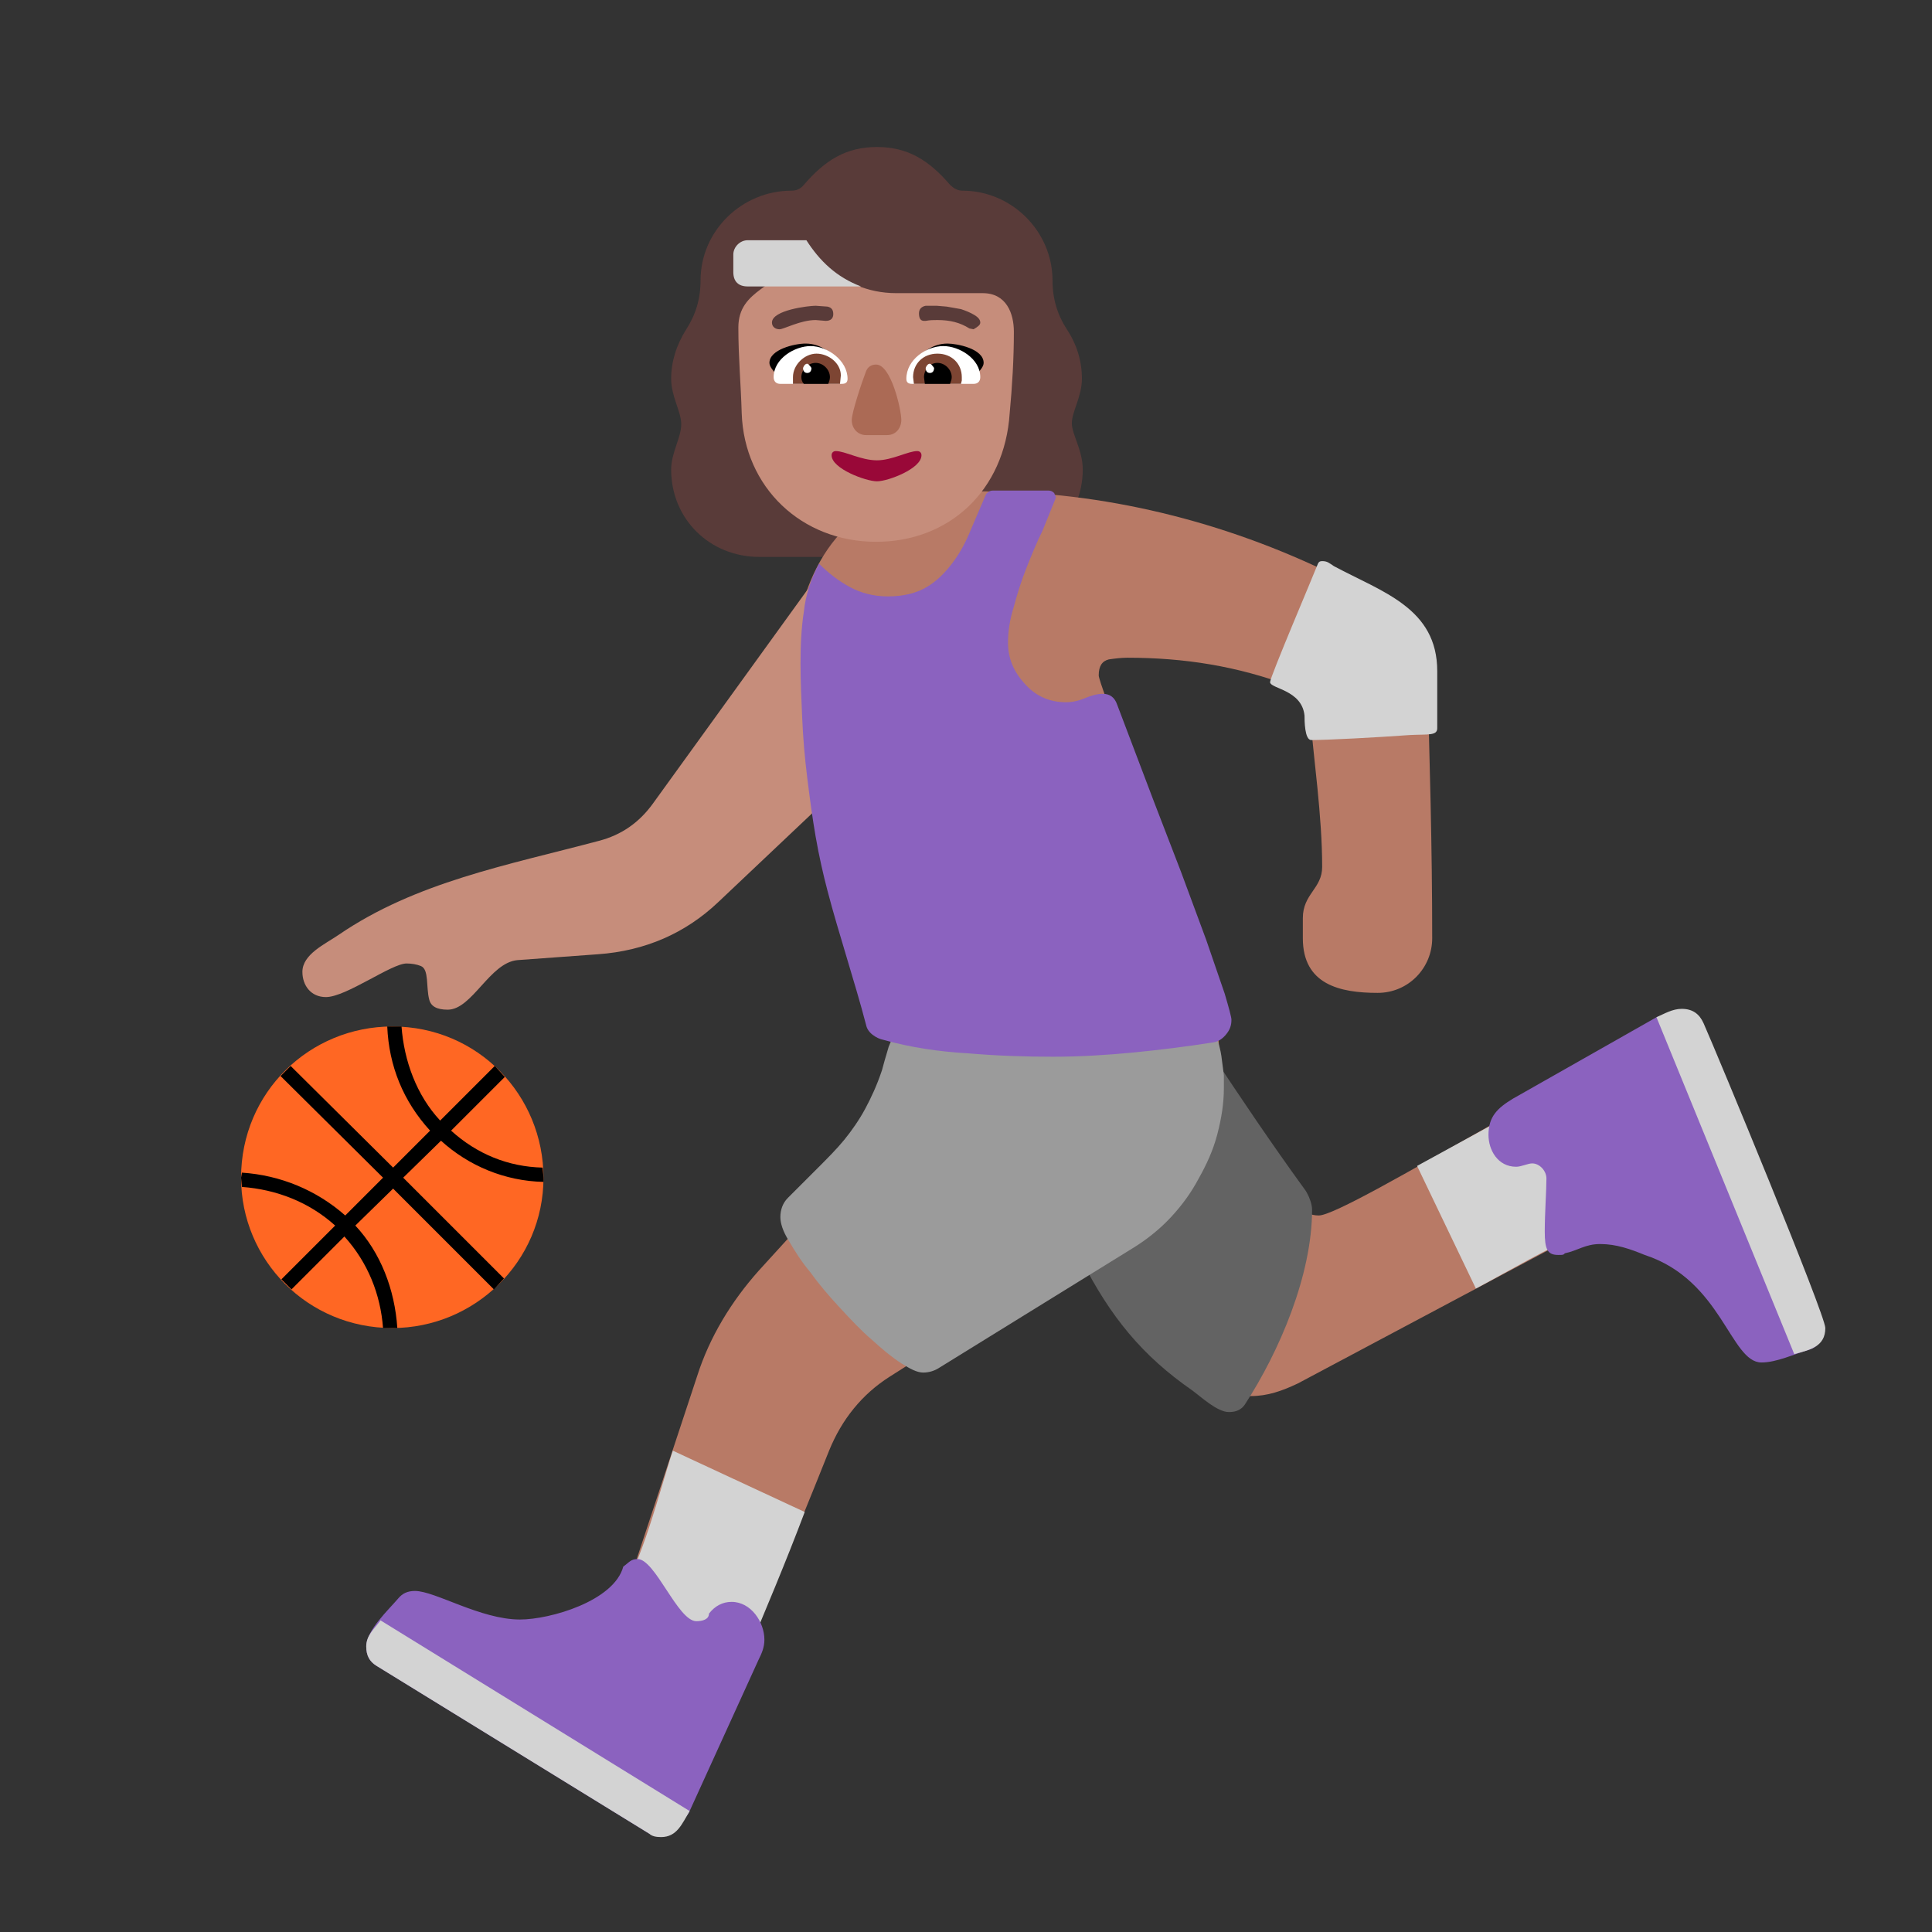 <svg version="1.1" xmlns="http://www.w3.org/2000/svg" viewBox="0 0 2300 2300"><rect x="0" y="0" width="2300" height="2300" fill="#333333" stroke="none"/><g transform="scale(1,-1) translate(-256, -1869)">
		<path d="M1440 1206c58 0 105 46 105 104 0 23-13 42-13 55 0 14 12 32 12 53 0 21-6 41-18 59-11 17-17 36-17 58 0 59-49 107-107 107-5 0-10 2-15 7-25 29-50 45-87 45-37 0-62-16-87-45-4-5-9-7-15-7-58 0-108-47-108-107 0-22-6-41-17-58-12-19-18-39-18-59 0-21 12-39 12-54 0-16-12-34-12-54 0-59 46-104 105-104l280 0 z" fill="#593B39"/>
		<path d="M1029-287c45 0 64 59 79 97 46 116 88 214 135 332 15 37 39 67 72 88l233 148 0-1c42-63 108-170 197-170 20 0 37 6 56 15l327 174c15 8 42 14 58 14 69 0 125-144 199-144 12 0 26 4 26 19l-1 6-120 302c-9 23-22 40-49 40-51 0-381-211-415-211-10 0-18 4-25 12l-96 108c3 13 4 26 4 41 0 20-2 40-3 60-67-8-132-20-200-20-62 0-120 10-184 20 1-15 3-27 3-42 0-40-17-80-43-110l-123-135c-32-36-58-78-73-125l-75-227c-13-38-42-77-88-77-48 0-97 21-151 21-21 0-71-2-71-33 0-7 3-12 8-15l283-174c12-7 22-13 37-13 z" fill="#B87A66"/>
		<path d="M1143-106c25 60 48 114 71 175l-157 73c-16-48-37-136-66-176l152-72 z" fill="#D3D3D3"/>
		<path d="M2013 335c43 23 85 48 129 67l-71 149-128-70 70-146 z" fill="#D3D3D3"/>
		<path d="M1036-316c12 0 36 17 41 29l82 180c4 8 7 15 7 24 0 21-16 45-39 45-11 0-20-5-27-14 0-7-8-9-15-9-22 0-49 74-70 74-8 0-10-4-17-9-11-41-87-63-123-63-47 0-101 34-125 34-9 0-15-3-20-9-11-13-38-38-38-57 0-11 4-18 12-23l325-200 7-2 z M2353 247c18 0 39 10 56 15 12 3 19 15 19 27 0 16-134 328-145 362-4 11-21 11-30 11-6 0-19-1-25-4l-171-97c-18-11-29-21-29-43 0-18 11-38 33-38 6 0 14 4 19 4 9 0 17-9 17-18 0-14-2-42-2-63 0-21 3-28 16-28 6 0 6 0 8 2 15 3 24 11 42 11 19 0 36-6 53-13 92-30 102-128 139-128 z" fill="#8B62BF"/>
		<path d="M1043-318c19 0 25 16 34 31l-368 227c-8-11-17-18-17-31 0-11 4-18 12-23l325-200c3-3 8-4 14-4 z" fill="#D3D3D3"/>
		<path d="M2392 257c19 5 37 9 37 31 0 16-129 327-145 363-5 11-13 17-26 17-11 0-21-6-30-10l164-401 z" fill="#D3D3D3"/>
		<path d="M723 288c98 0 180 79 180 179 0 98-78 180-180 180-98 0-180-78-180-180 0-98 79-179 180-179 z" fill="#FF6723"/>
		<path d="M729 288c-3 46-20 90-50 122l45 44 120-120 12 13-120 120 45 44c33-30 76-48 122-49l0 5-1 12c-41 1-78 16-109 44l64 64-12 13-65-65c-28 30-43 71-46 112l-17 0c2-47 19-89 51-124l-44-44-122 121-12-12 122-121-45-45c-34 30-77 48-123 51l-1-6 1-11c41-3 80-18 111-46l-64-64 12-12 63 63c28-31 43-69 46-109l17 0 z" fill="#000000"/>
		<path d="M1526 575l180 69c-7 25-14 51-20 78-8 29-1 15-34 106-27 76-88 227-88 237 0 11 4 17 12 19 7 1 15 2 22 2 68 0 131-10 195-34 13-5 21-14 22-28 5-60 15-126 15-187 0-26-23-32-23-61l0-24c0-55 44-65 89-65 37 0 65 30 65 65 0 111-3 210-6 321 0 67-60 85-110 111-132 65-277 100-418 100-27 0-54-1-81-4-99-11-144-114-144-198 0-29 6-59 11-88 19-127 61-223 110-350l203-69 z" fill="#B87A66"/>
		<path d="M1817 988c19 0 77 3 118 6 21 1 32-1 32 8l0 68c0 75-65 94-123 125-6 4-8 6-14 6-3 0-4-1-5-3-5-13-57-135-57-141 0-8 38-9 41-40 0-5 0-29 8-29 z" fill="#D3D3D3"/>
		<path d="M1719 188c9 0 15 3 19 9 41 63 80 154 80 232 0 7-4 17-8 23-40 55-77 110-114 166l-153-248c35-69 73-115 132-156 11-8 30-26 44-26 z" fill="#636363"/>
		<path d="M1355 235c7 0 13 2 18 5l233 144c16 10 31 22 44 36 13 14 24 29 33 46 9 16 17 33 22 52 5 19 8 37 8 56l0 15-3 23c-1 7-3 14-5 20-3 6-6 9-10 9-13 0-27-2-42-5-15-4-30-7-43-9-32-6-65-9-98-9-31 0-62 3-92 9l-93 16c-3 0-4-2-6-5-3-5-5-10-7-15l-5-17-3-11c-6-18-13-33-20-46-7-13-16-26-25-37-9-11-20-22-31-33l-36-36c-6-6-9-14-9-23 0-7 3-17 10-28 7-12 15-25 26-38 10-14 22-28 35-42 13-14 25-27 38-38 12-11 24-21 35-28 11-7 19-11 26-11 z" fill="#9B9B9B"/>
		<path d="M789 667c29 0 50 56 83 59l96 7c56 4 104 25 143 62l129 122-22 251-185-256c-16-22-37-37-64-44-109-29-218-49-310-112-16-11-43-23-43-44 0-16 10-30 28-30 24 0 78 40 96 40 6 0 12-1 17-3 10-4 6-25 10-40 2-8 9-12 22-12 z" fill="#C68D7B"/>
		<path d="M1510 611c32 0 64 2 95 5 31 3 63 7 95 12 7 1 12 5 16 10 4 5 6 10 6 17 0 3-3 14-8 31l-22 64-30 81-32 83-44 116c-3 9-9 13-17 13-7 0-14-2-21-5-7-3-15-5-23-5-19 0-36 7-49 22-13 14-20 30-20 49 0 13 2 27 7 43 4 15 9 31 15 46 6 15 12 30 19 44l15 37 1 3-2 5c-2 2-4 3-7 3l-66 0c-3 0-5-1-8-4l-18-42c-6-15-13-28-22-40-9-12-19-22-31-29-12-7-27-11-46-11-17 0-32 4-45 11-13 7-25 16-37 28-10-19-16-38-18-57-3-19-4-40-4-62 0-20 1-42 2-65 1-23 3-47 6-71 3-24 6-47 10-70 4-23 9-45 14-64 7-27 15-53 23-80 8-27 16-53 23-80 1-5 4-9 8-12 4-3 8-5 13-6 32-9 66-14 101-16 35-3 68-4 101-4 z" fill="#8B62BF"/>
		<path d="M1299 1224c87 0 153 61 159 153 3 32 5 65 5 97 0 22-9 46-37 46l-103 0c-71 0-105 58-110 58-7 0-7-6-10-11-19-42-68-41-68-88 0-35 3-67 4-102 3-88 71-153 160-153 z" fill="#C68D7B"/>
		<path d="M1300 1296c13 0 53 15 53 31 0 3-2 5-5 5-11 0-30-11-48-11-19 0-38 11-49 11-3 0-5-2-5-5 0-16 41-31 54-31 z" fill="#990838"/>
		<path d="M1312 1351c11 0 17 9 17 18 0 12-12 66-30 66-6 0-10-3-12-8-5-13-17-49-17-58 0-11 8-18 17-18l25 0 z" fill="#AB6A55"/>
		<path d="M1407 1413c-23 9-44 15-65 20 9 15 23 27 42 27 11 0 43-6 43-23 0-8-15-19-20-24 z M1192 1413c23 9 44 15 65 20-9 15-23 27-42 27-13 0-43-7-43-23 0-8 15-19 20-24 z" fill="#000000"/>
		<path d="M1415 1412l-73 0c-5 0-7 2-7 6 0 23 24 39 44 39 19 0 44-15 44-37 0-5-3-8-8-8 z M1258 1412c5 0 7 2 7 6 0 22-24 39-44 39-19 0-44-15-44-37 0-5 3-8 8-8l73 0 z" fill="#FFFFFF"/>
		<path d="M1400 1412l-56 0-1 8c0 16 12 28 29 28 17 0 29-12 29-28l0-4-1-4 z M1256 1412l1 10c0 15-15 26-29 26-14 0-28-13-28-28l0-8 56 0 z" fill="#7D4533"/>
		<path d="M1387 1412l-30 0-1 8c0 9 7 17 16 17 9 0 17-8 17-17 0-3-1-5-2-8 z M1242 1412c1 3 2 5 2 8 0 9-8 17-17 17-9 0-17-8-17-17 0-3 1-6 3-8l29 0 z" fill="#000000"/>
		<path d="M1363 1425c3 0 5 2 5 6-2 3-4 5-5 5-2 0-4-2-5-5 0-4 2-6 5-6 z M1217 1425c3 0 5 2 5 6-2 3-4 5-5 5-2 0-4-2-5-5 0-4 2-6 5-6 z" fill="#FFFFFF"/>
		<path d="M1415 1477c5 3 8 5 8 8 0 3-2 6-7 9-5 3-10 5-16 7l-17 3-12 1-13 0c-5-1-8-4-8-9 0-6 2-9 6-9l2 0c5 1 10 1 14 1 15 0 27-3 38-10l5-1 z M1184 1477c5 0 25 11 43 11l12-1c6 0 9 3 9 8 0 5-2 8-7 9l-14 1c-8 0-52-5-52-20 0-5 4-8 9-8 z" fill="#593B39"/>
		<path d="M1281 1528c-29 11-49 30-65 55l-70 0c-9 0-17-8-17-17l0-21c0-11 6-17 17-17l135 0 z" fill="#D3D3D3"/>
	</g></svg>
